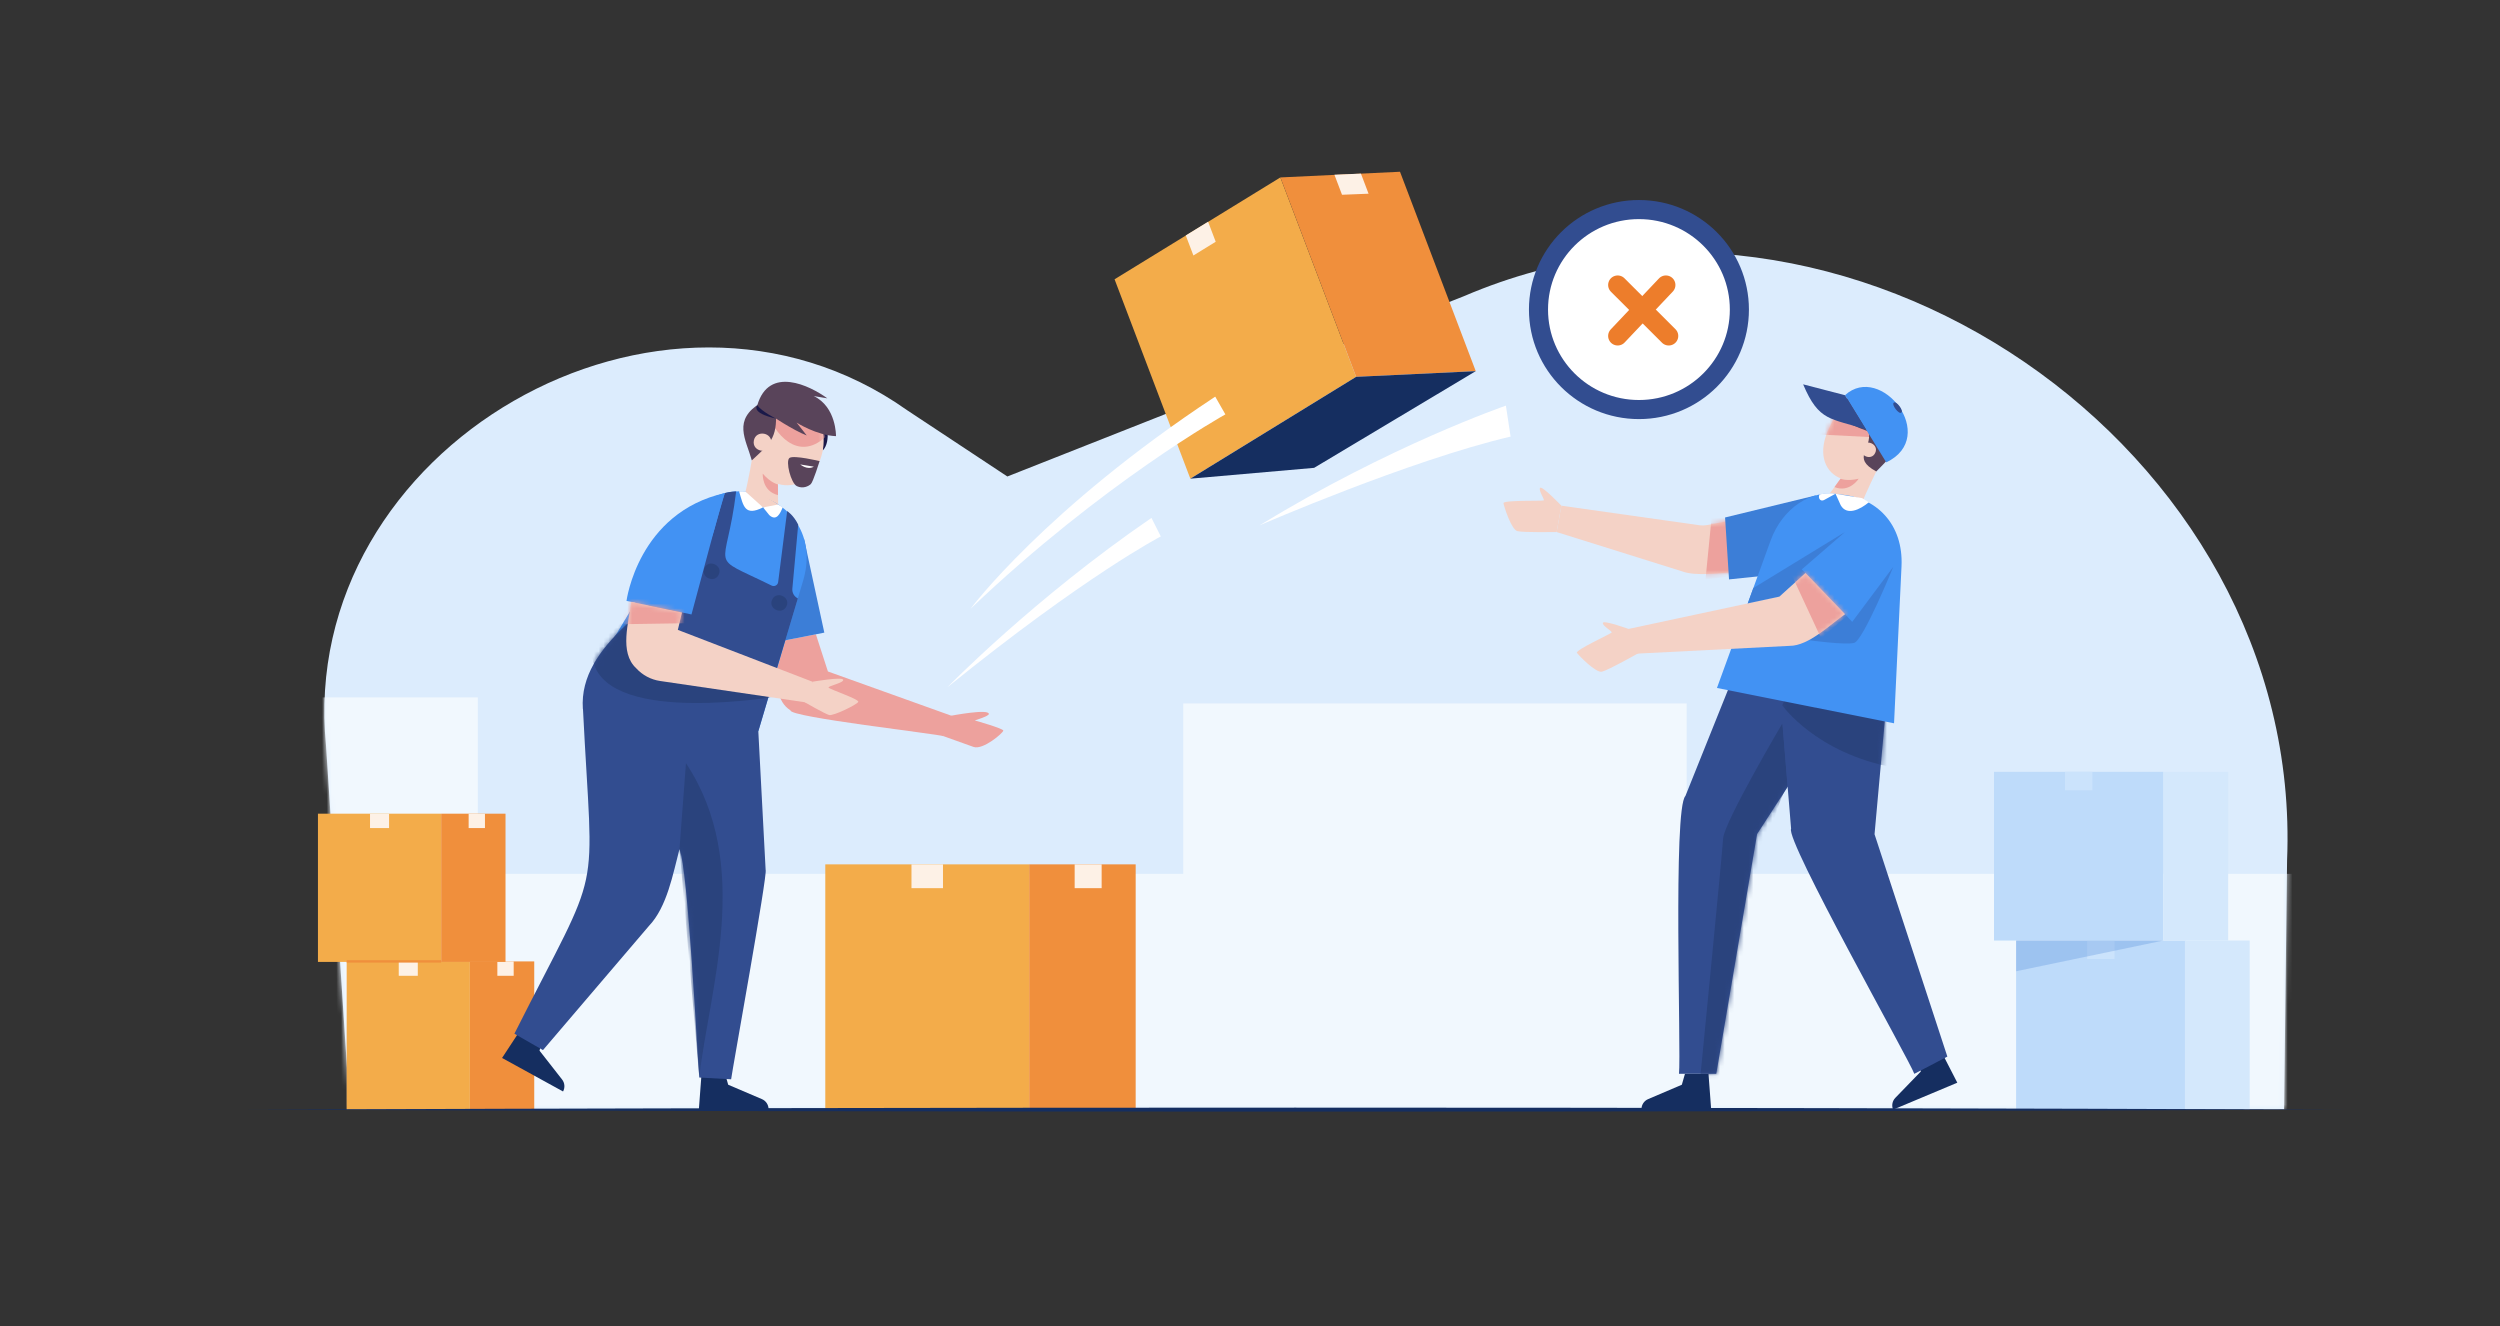 <svg width="524" height="278" viewBox="0 0 524 278" fill="none" xmlns="http://www.w3.org/2000/svg">
<rect x="0" y="0" width="524" height="278" fill="#333333" stroke="none"/>
<g clip-path="url(#clip0_1715_7985)">
<path d="M73.291 232.473H478.745L479.373 180.299C482.914 93.77 386.697 27.863 306.809 62.092C306.811 62.089 211.141 99.872 211.141 99.872L190.148 85.991C138.801 49.602 62.2 93.724 68.328 156.201C68.326 156.199 73.291 232.473 73.291 232.473Z" fill="#DCECFD"/>
<mask id="mask0_1715_7985" style="mask-type:luminance" maskUnits="userSpaceOnUse" x="67" y="52" width="413" height="181">
<path d="M73.291 232.473H478.745L479.373 180.299C482.914 93.77 386.697 27.863 306.809 62.092C306.811 62.089 211.141 99.872 211.141 99.872L190.148 85.991C138.801 49.602 62.2 93.724 68.328 156.201C68.326 156.199 73.291 232.473 73.291 232.473Z" fill="white"/>
</mask>
<g mask="url(#mask0_1715_7985)">
<path d="M57.295 232.473V146.179H100.153V183.156H248.012V147.441H353.528V183.156H493V232.58L57.295 232.473Z" fill="#F1F8FE"/>
</g>
<path d="M363.319 109L357.749 110.06C357.26 110.153 356.758 110.166 356.264 110.1L327.264 105.993L326.268 111.517L352.515 119.738C355.522 120.891 360.868 120.028 364.02 119.924L363.319 109Z" fill="#F4D2C6"/>
<mask id="mask1_1715_7985" style="mask-type:luminance" maskUnits="userSpaceOnUse" x="326" y="105" width="39" height="16">
<path d="M363.319 109L357.749 110.06C357.26 110.153 356.758 110.166 356.264 110.1L327.264 105.993L326.268 111.517L352.515 119.738C355.522 120.891 360.868 120.028 364.02 119.924L363.319 109Z" fill="white"/>
</mask>
<g mask="url(#mask1_1715_7985)">
<path d="M358.778 108.249L357.477 121.442L366.462 120.362L364.018 106.616L358.778 108.249Z" fill="#EDA19D"/>
</g>
<path d="M327.264 105.992C327.264 105.992 323.235 101.778 322.811 102.251C322.388 102.726 323.819 104.731 323.554 104.889C323.289 105.047 315.022 104.783 315.129 105.469C315.236 106.155 316.772 111.009 318.043 111.326C319.315 111.643 326.27 111.514 326.27 111.514L327.264 105.992Z" fill="#F4D2C6"/>
<path d="M380.576 103.838L361.574 108.463L362.405 121.443L379.71 119.634L380.576 103.838Z" fill="#3C7ED7"/>
<path d="M402.309 222.239L402.596 224.597L397.257 230.112C396.621 230.768 396.44 231.74 396.795 232.58L410.251 226.932L406.855 220.329L402.309 222.239Z" fill="#152E60"/>
<path d="M363.679 140.885L353.264 166.836C350.627 169.507 352.39 220.656 351.913 225.075H359.731L368.282 174.824L387.219 145.578L363.679 140.885Z" fill="#324D90"/>
<mask id="mask2_1715_7985" style="mask-type:luminance" maskUnits="userSpaceOnUse" x="351" y="140" width="37" height="86">
<path d="M363.679 140.885L353.264 166.836C350.627 169.507 352.39 220.656 351.913 225.075H359.731L368.282 174.824L387.219 145.578L363.679 140.885Z" fill="white"/>
</mask>
<g mask="url(#mask2_1715_7985)">
<path d="M374.692 164.923L373.596 151.603C373.596 151.603 361.366 172.339 361.164 175.759C360.962 179.178 356.316 226.447 356.316 226.447H361.971C363.614 218.51 369.675 170.664 374.692 164.923Z" fill="#2A437D"/>
</g>
<path d="M372.745 141.237L375.414 173.7C374.18 176.094 400.168 222.115 401.243 225.075L408.166 221.459L392.903 174.856L395.472 146.39L372.745 141.237Z" fill="#324D90"/>
<mask id="mask3_1715_7985" style="mask-type:luminance" maskUnits="userSpaceOnUse" x="372" y="141" width="37" height="85">
<path d="M372.745 141.237L375.414 173.7C374.18 176.094 400.168 222.115 401.243 225.075L408.166 221.459L392.903 174.856L395.472 146.39L372.745 141.237Z" fill="white"/>
</mask>
<g mask="url(#mask3_1715_7985)">
<path d="M373.549 147.822C373.549 147.822 380.604 157.919 397.159 160.916L398.004 149.194L374.3 146.116L373.549 147.822Z" fill="#2A437D"/>
</g>
<path d="M353.166 225.076L352.512 227.36L345.442 230.377C344.599 230.736 344.054 231.561 344.054 232.473H358.656L358.102 225.076H353.166Z" fill="#152E60"/>
<path d="M395.083 95.347C389.978 105.256 378.093 100.002 383.537 89.457C388.006 78.97 399.561 86.011 395.083 95.347Z" fill="#F4D2C6"/>
<mask id="mask4_1715_7985" style="mask-type:luminance" maskUnits="userSpaceOnUse" x="382" y="84" width="15" height="17">
<path d="M395.083 95.347C389.978 105.256 378.093 100.002 383.537 89.457C388.006 78.97 399.561 86.011 395.083 95.347Z" fill="white"/>
</mask>
<g mask="url(#mask4_1715_7985)">
<path d="M380.856 91.044L393.34 91.684V88.428L383.69 85.297L380.856 91.044Z" fill="#EDA19D"/>
</g>
<path d="M395.307 94.834C395.307 94.834 389.096 106.412 388.697 110.515C388.697 110.515 384.186 109.863 380.856 106.854C380.856 106.854 388.083 97.869 388.699 95.321L395.307 94.834Z" fill="#F4D2C6"/>
<path d="M385.776 100.331C385.776 100.331 387.132 100.941 389.585 100.331C389.585 100.331 387.691 103.354 384.508 102.094L385.776 100.331Z" fill="#EDA19D"/>
<path d="M384.173 86.794C384.173 86.794 386.79 88.731 391.658 90.445C392.479 94.264 387.936 95.901 393.268 98.818C396.268 95.798 403.373 89.083 394.658 84.076C390.699 81.636 386.807 82.332 384.173 86.794Z" fill="#59445A"/>
<path d="M393.041 94.93C392.22 96.739 389.386 95.415 390.26 93.631C391.079 91.822 393.914 93.146 393.041 94.93Z" fill="#F4D2C6"/>
<path d="M386.707 82.834L395.36 96.915C406.558 91.561 394.259 75.918 386.707 82.834Z" fill="#4292F3"/>
<path d="M391.136 90.042C383.747 87.59 381.266 88.474 377.937 80.555L386.707 82.834L391.136 90.042Z" fill="#324D90"/>
<path d="M398.52 86.486C398.001 86.924 396.376 84.765 396.945 84.392C397.464 83.954 399.089 86.113 398.52 86.486Z" fill="#324D90"/>
<path d="M398.557 118.732C398.992 109.813 393.225 104.15 385.591 103.625C379.682 102.448 373.599 106.504 371.137 113.263L359.871 144.201L396.992 151.603L398.557 118.732Z" fill="#4292F3"/>
<path d="M384.725 103.49L385.808 105.889C387.082 108.148 389.837 106.846 391.718 105.268L390.292 104.407L384.725 103.49Z" fill="white"/>
<path d="M384.725 103.49L382.291 104.822C381.507 105.206 380.978 104.297 381.385 103.64C381.387 103.641 383.037 103.196 384.725 103.49Z" fill="white"/>
<path d="M386.72 128.734L388.222 130.345L396.835 118.802C396.835 118.802 390.539 134.274 388.615 134.756C386.692 135.237 379.224 134.196 379.224 134.196L386.72 128.734Z" fill="#3C7ED7"/>
<path d="M378.432 120.104L377.648 119.353L386.72 111.504L367.498 123.253L366.325 126.476L372.97 125.052L378.432 120.104Z" fill="#3C7ED7"/>
<path d="M378.432 120.104L372.97 125.052L341.316 131.828L342.464 137.034L375.087 135.373C379.124 135.393 383.637 130.866 386.72 128.732L378.432 120.104Z" fill="#F4D2C6"/>
<mask id="mask5_1715_7985" style="mask-type:luminance" maskUnits="userSpaceOnUse" x="341" y="120" width="46" height="18">
<path d="M378.432 120.104L372.97 125.052L341.316 131.828L342.464 137.034L375.087 135.373C379.124 135.393 383.637 130.866 386.72 128.732L378.432 120.104Z" fill="white"/>
</mask>
<g mask="url(#mask5_1715_7985)">
<path d="M375.468 120.362L381.7 133.771L388.957 127.512L379.224 117.772L375.468 120.362Z" fill="#EDA19D"/>
</g>
<path d="M341.623 131.917C341.623 131.917 336.129 129.932 335.963 130.545C335.796 131.158 337.975 132.318 337.808 132.578C337.641 132.838 330.124 136.27 330.524 136.838C330.926 137.404 334.474 141.069 335.754 140.788C337.034 140.507 343.542 136.836 343.542 136.836L341.623 131.917Z" fill="#F4D2C6"/>
<path d="M284.241 78.984L249.494 100.33L233.613 58.538L268.36 37.192L284.241 78.984Z" fill="#F3AC4A"/>
<path d="M309.32 77.792L284.247 78.983L268.369 37.189L293.441 36L309.32 77.792Z" fill="#F08F3C"/>
<path d="M254.812 50.672L250.136 53.547L248.541 49.351L253.217 46.476L254.812 50.672Z" fill="#FDF1E6"/>
<path d="M286.851 40.6L281.288 40.822L279.693 36.626L285.252 36.389L286.851 40.6Z" fill="#FDF1E6"/>
<path d="M249.494 100.331L275.44 98.06L309.32 77.792L284.247 78.983L249.494 100.331Z" fill="#152E60"/>
<path d="M203.432 127.59C203.432 127.59 218.956 106.704 254.712 83.136L256.836 86.855C256.836 86.857 231.384 100.982 203.432 127.59Z" fill="white"/>
<path d="M263.984 110.124C263.984 110.124 295.35 96.495 316.62 91.508L315.636 85.022C315.636 85.022 291.471 93.318 263.984 110.124Z" fill="white"/>
<path d="M198.561 144.06C198.561 144.06 216.718 125.418 241.347 108.554L243.301 112.433C243.301 112.433 227.551 120.587 198.561 144.06Z" fill="white"/>
<path d="M215.716 181.17H172.981V232.58H215.716V181.17Z" fill="#F3AC4A"/>
<path d="M197.65 181.17H191.047V186.158H197.65V181.17Z" fill="#FDF1E6"/>
<path d="M238.037 181.17H215.716V232.58H238.037V181.17Z" fill="#F08F3C"/>
<path d="M230.904 181.17H225.247V186.158H230.904V181.17Z" fill="#FDF1E6"/>
<path d="M98.489 201.511H72.662V232.58H98.489V201.511Z" fill="#F3AC4A"/>
<path d="M87.57 201.511H83.579V204.526H87.57V201.511Z" fill="#FDF1E6"/>
<path d="M111.977 201.511H98.487V232.58H111.977V201.511Z" fill="#F08F3C"/>
<path d="M107.666 201.511H104.247V204.526H107.666V201.511Z" fill="#FDF1E6"/>
<path d="M92.468 170.548H66.641V201.617H92.468V170.548Z" fill="#F3AC4A"/>
<path d="M81.549 170.548H77.558V173.563H81.549V170.548Z" fill="#FDF1E6"/>
<path d="M105.956 170.548H92.466V201.617H105.956V170.548Z" fill="#F08F3C"/>
<path d="M101.645 170.548H98.227V173.563H101.645V170.548Z" fill="#FDF1E6"/>
<path d="M92.468 201.262H72.662V201.758H92.468V201.262Z" fill="#F08F3C"/>
<path d="M171.007 132.947L173.531 140.74L200.728 150.489L197.77 154.307C196.619 153.838 165.434 150.313 165.697 148.901C162.694 147.007 162.803 143.145 162.879 140.034L164.614 134.206L171.007 132.947Z" fill="#EDA19D"/>
<path d="M151.977 225.076L152.631 227.36L159.701 230.377C160.544 230.736 161.089 231.561 161.089 232.473H146.487L147.041 225.076H151.977Z" fill="#152E60"/>
<path d="M113.627 217.913L113.091 220.227L117.817 226.27C118.379 226.99 118.458 227.975 118.016 228.774L105.232 221.749L109.306 215.539L113.627 217.913Z" fill="#152E60"/>
<path d="M172.742 87.561C173.149 88.148 174.339 92.415 172.46 94.422L171.007 88.603L172.742 87.561Z" fill="#1A1949"/>
<path d="M158.265 91.816C156.346 103.16 170.19 105.7 172.46 94.422C174.379 83.079 160.535 80.538 158.265 91.816Z" fill="#F4D2C6"/>
<mask id="mask6_1715_7985" style="mask-type:luminance" maskUnits="userSpaceOnUse" x="158" y="84" width="15" height="18">
<path d="M158.265 91.816C156.346 103.16 170.19 105.7 172.46 94.422C174.379 83.079 160.535 80.538 158.265 91.816Z" fill="white"/>
</mask>
<g mask="url(#mask6_1715_7985)">
<path d="M172.983 91.605C167.182 96.906 162.124 90.791 160.764 86.116L172.067 87.967L172.983 91.605Z" fill="#EDA19D"/>
</g>
<path d="M158.385 91.253C158.385 91.253 156.62 104.655 154.486 108.331C154.486 108.331 158.659 110.476 163.258 109.943C163.258 109.943 162.612 98.105 163.63 95.603L158.385 91.253Z" fill="#F4D2C6"/>
<path d="M163.061 101.542C163.061 101.542 161.558 101.243 159.871 99.269C159.871 99.269 159.638 102.932 163.063 103.775L163.061 101.542Z" fill="#EDA19D"/>
<path d="M162.626 86.232C162.953 91.97 161.291 93.048 157.578 96.495C156.323 92.017 153.494 88.033 159.474 84.415L162.626 86.232Z" fill="#59445A"/>
<path d="M158.005 92.345C157.579 94.704 161.178 95.365 161.625 93.01C162.05 90.651 158.452 89.99 158.005 92.345Z" fill="#F4D2C6"/>
<path d="M161.51 87.008C161.51 87.008 166.243 90.187 169.094 91.275L166.973 88.579C166.973 88.579 171.122 91.244 175.225 91.42C175.225 91.42 175.333 85.322 170.569 83.016L173.413 83.494C169.744 80.818 161.161 76.601 158.727 84.953L161.51 87.008Z" fill="#59445A"/>
<path d="M162.614 87.725C162.614 87.725 159.716 86.293 158.729 84.951C158.727 84.951 157.211 86.509 162.614 87.725Z" fill="#1A1949"/>
<path d="M168.538 112.99L172.777 132.599L163.767 134.373L168.538 112.99Z" fill="#3C7ED7"/>
<path d="M168.33 121.721C170.887 113.163 166.645 106.294 159.356 103.972C153.901 101.424 147.021 103.919 143.01 109.901L126.152 137.968L158.936 153.274L168.33 121.721Z" fill="#4292F3"/>
<path d="M167.227 125.424C166.458 125.047 166.001 124.238 166.077 123.387L167.304 109.97C166.326 107.955 164.991 107.124 164.991 107.124L163.101 122.007C163.02 122.651 162.325 123.023 161.74 122.738C147.98 115.96 152.202 120.336 154.298 102.991C154.298 102.991 152.945 103.044 151.929 103.342C150.601 106.754 149.274 115.558 146.143 117.877C138.502 126.381 121.202 134.861 122.168 148.585L122.19 148.589C124.264 190.329 126.607 179.379 107.816 216.667L113.805 220.104L136.003 194.092C139.827 190.1 141.057 183.126 142.419 177.972C144.225 182.123 146.09 220.509 146.572 225.851L153.245 226.22C153.455 224.415 160.961 183.023 160.477 182.324C160.477 182.325 158.944 153.283 158.944 153.283L158.959 153.285L158.944 153.277C158.917 153.252 167.23 125.452 167.227 125.424Z" fill="#324D90"/>
<mask id="mask7_1715_7985" style="mask-type:luminance" maskUnits="userSpaceOnUse" x="107" y="102" width="61" height="125">
<path d="M167.227 125.424C166.458 125.047 166.001 124.238 166.077 123.387L167.304 109.97C166.326 107.955 164.991 107.124 164.991 107.124L163.101 122.007C163.02 122.651 162.325 123.023 161.74 122.738C147.98 115.96 152.202 120.336 154.298 102.991C154.298 102.991 152.945 103.044 151.929 103.342C150.601 106.754 149.274 115.558 146.143 117.877C138.502 126.381 121.202 134.861 122.168 148.585L122.19 148.589C124.264 190.329 126.607 179.379 107.816 216.667L113.805 220.104L136.003 194.092C139.827 190.1 141.057 183.126 142.419 177.972C144.225 182.123 146.09 220.509 146.572 225.851L153.245 226.22C153.455 224.415 160.961 183.023 160.477 182.324C160.477 182.325 158.944 153.283 158.944 153.283L158.959 153.285L158.944 153.277C158.917 153.252 167.23 125.452 167.227 125.424Z" fill="white"/>
</mask>
<g mask="url(#mask7_1715_7985)">
<path d="M142.419 177.971L143.777 159.966C157.965 181.325 148.54 207.628 146.572 225.851L142.419 177.971Z" fill="#2A437D"/>
</g>
<mask id="mask8_1715_7985" style="mask-type:luminance" maskUnits="userSpaceOnUse" x="107" y="102" width="61" height="125">
<path d="M167.227 125.424C166.458 125.047 166.001 124.238 166.077 123.387L167.304 109.97C166.326 107.955 164.991 107.124 164.991 107.124L163.101 122.007C163.02 122.651 162.325 123.023 161.74 122.738C147.98 115.96 152.202 120.336 154.298 102.991C154.298 102.991 152.945 103.044 151.929 103.342C150.601 106.754 149.274 115.558 146.143 117.877C138.502 126.381 121.202 134.861 122.168 148.585L122.19 148.589C124.264 190.329 126.607 179.379 107.816 216.667L113.805 220.104L136.003 194.092C139.827 190.1 141.057 183.126 142.419 177.972C144.225 182.123 146.09 220.509 146.572 225.851L153.245 226.22C153.455 224.415 160.961 183.023 160.477 182.324C160.477 182.325 158.944 153.283 158.944 153.283L158.959 153.285L158.944 153.277C158.917 153.252 167.23 125.452 167.227 125.424Z" fill="white"/>
</mask>
<g mask="url(#mask8_1715_7985)">
<path d="M124.1 135.951C123.268 152.096 159.194 146.502 162.309 146.072L134.612 139.045L131.888 129.085L124.1 135.951Z" fill="#2A437D"/>
</g>
<path d="M150.643 120.445C149.76 122.392 146.709 120.969 147.648 119.047C148.53 117.1 151.582 118.525 150.643 120.445Z" fill="#2A437D"/>
<path d="M164.841 127.075C163.959 129.022 160.907 127.598 161.847 125.676C162.729 123.729 165.781 125.153 164.841 127.075Z" fill="#2A437D"/>
<path d="M150.321 108.741L144.935 128.79L131.315 125.954C131.315 125.954 133.708 107.44 151.93 103.344L150.321 108.741Z" fill="#4292F3"/>
<path d="M156.261 103.049C156.261 103.049 159.434 108.413 163.098 105.747C163.098 105.747 158.697 102.581 156.261 103.049Z" fill="#F4D2C6"/>
<path d="M156.261 103.05L159.937 106.354C156.098 108.262 155.829 106.125 154.908 102.982C154.908 102.98 155.395 102.938 156.261 103.05Z" fill="white"/>
<path d="M159.937 106.353L161.239 107.963C162.756 109.357 163.547 107.583 164.054 106.347C164.054 106.347 163.638 106.044 163.098 105.747L159.937 106.353Z" fill="white"/>
<path d="M142.95 128.376L142.074 132.022L170.297 142.89L169.664 147.333L138.362 142.735C136.434 142.453 134.665 141.513 133.356 140.076C129.721 136.723 131.828 130.308 132.336 126.165L142.95 128.376Z" fill="#F4D2C6"/>
<mask id="mask9_1715_7985" style="mask-type:luminance" maskUnits="userSpaceOnUse" x="131" y="126" width="40" height="22">
<path d="M142.95 128.376L142.074 132.022L170.297 142.89L169.664 147.333L138.362 142.735C136.434 142.453 134.665 141.513 133.356 140.076C129.721 136.723 131.828 130.308 132.336 126.165L142.95 128.376Z" fill="white"/>
</mask>
<g mask="url(#mask9_1715_7985)">
<path d="M144.023 130.626L130.133 130.84L130.81 124.456L144.336 126.082L144.023 130.626Z" fill="#EDA19D"/>
</g>
<path d="M171.788 96.647C171.788 96.647 166.381 95.343 165.484 95.98C164.586 96.614 165.777 101.314 167.04 101.905C168.305 102.495 169.456 101.92 169.948 101.461C170.44 101.003 171.788 96.647 171.788 96.647Z" fill="#59445A"/>
<path d="M170.574 97.812L167.724 97.347C167.724 97.347 169.219 98.612 170.574 97.812Z" fill="white"/>
<path d="M199.39 150.009C199.39 150.009 207.374 148.478 207.261 149.67C207.219 150.112 204.316 151.003 204.316 151.003C204.316 151.003 210.294 152.69 210.294 153.134C210.294 153.577 206.056 157.265 204.049 156.554C202.042 155.843 197.77 154.305 197.77 154.305L199.39 150.009Z" fill="#EDA19D"/>
<path d="M170.295 142.89C170.295 142.89 176.453 141.823 176.723 142.459C176.991 143.096 173.591 143.767 173.66 144.102C173.727 144.438 180.158 146.549 179.888 147.119C179.619 147.689 174.669 150.102 173.793 149.868C172.917 149.634 168.675 147.189 168.675 147.189L170.295 142.89Z" fill="#F4D2C6"/>
<path d="M458.088 197.134H422.578V232.492H458.088V197.134Z" fill="#BEDBFA"/>
<path d="M443.203 197.134H437.463V200.998H443.203V197.134Z" fill="#CBE3FC"/>
<path d="M453.452 161.777H417.942V197.135H453.452V161.777Z" fill="#BEDBFA"/>
<path d="M438.567 161.777H432.827V165.641H438.567V161.777Z" fill="#CBE3FC"/>
<path opacity="0.25" d="M453.452 197.134L422.578 203.577V197.134H453.452Z" fill="#3C7ED7"/>
<path d="M467.027 161.777H453.452V197.135H467.027V161.777Z" fill="#D4E8FC"/>
<path d="M471.531 197.134H457.956V232.492H471.531V197.134Z" fill="#D4E8FC"/>
<path d="M52 232.579C196.165 232.023 346.77 232.018 490.933 232.579C346.768 233.141 196.163 233.136 52 232.579Z" fill="#152E60"/>
<path d="M364.575 64.883C364.575 76.451 355.157 85.842 343.521 85.842C331.885 85.842 322.467 76.451 322.467 64.883C322.467 53.316 331.885 43.925 343.521 43.925C355.157 43.925 364.575 53.316 364.575 64.883Z" fill="white" stroke="#324D90" stroke-width="4"/>
<path d="M339.066 59.735L349.764 70.416" stroke="#ED7D2B" stroke-width="4" stroke-linecap="round"/>
<path d="M349.17 59.734L339.066 70.415" stroke="#ED7D2B" stroke-width="4" stroke-linecap="round"/>
</g>
<defs>
<clipPath id="clip0_1715_7985">
<rect width="524" height="278" fill="white"/>
</clipPath>
</defs>
</svg>
